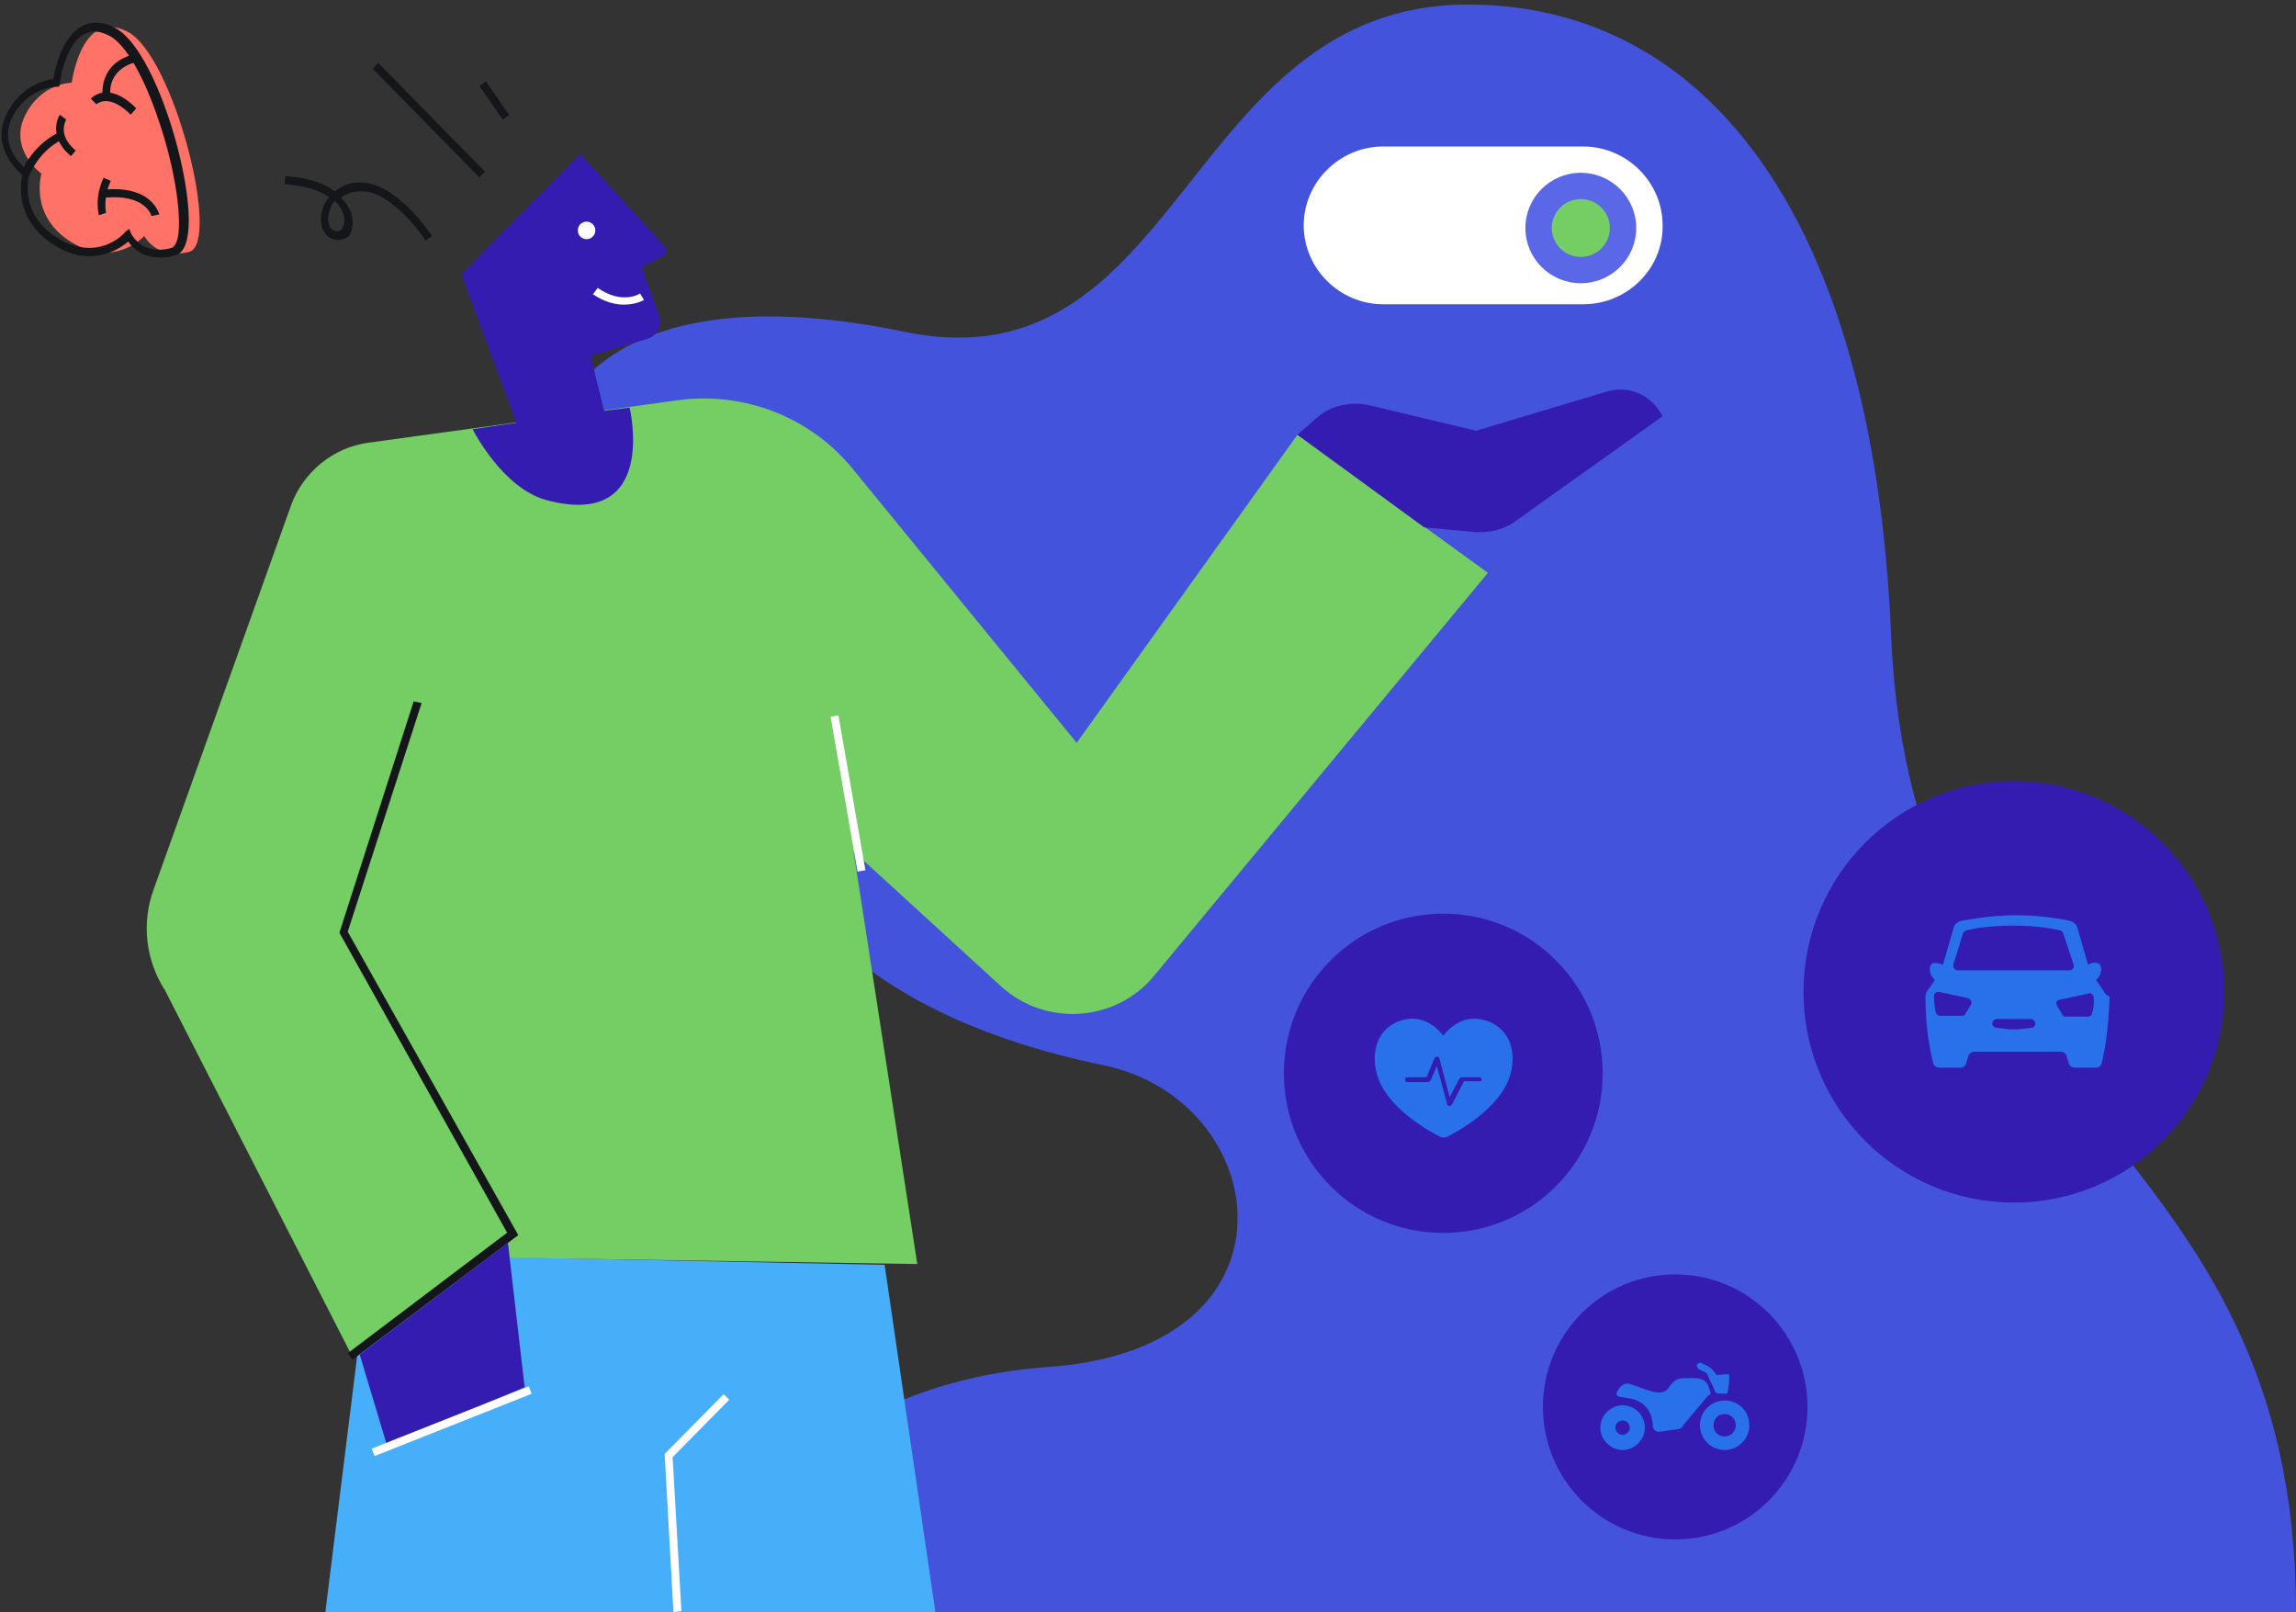 <svg width="480" height="337" viewBox="0 0 480 337" fill="none" xmlns="http://www.w3.org/2000/svg">
<rect x="0" y="0" width="480" height="337" fill="#333333" stroke="none"/>
<path d="M114.125 94.212C114.125 94.212 118.623 54.837 189.099 69.352C247.245 81.365 247.579 0.947 306.891 0.947C355.041 0.947 391.529 42.824 395.361 132.919C399.692 234.026 479.998 236.529 479.998 336.968H142.115C142.115 336.968 160.609 289.918 219.089 285.747C273.903 281.91 266.072 230.022 230.751 222.681C174.771 211.169 164.441 182.972 164.441 182.972L114.125 94.212Z" fill="#4353DB"/>
<path d="M184.936 264.392L195.599 337.302H67.977L77.307 262.223L184.936 264.392Z" fill="#47AFFA"/>
<path d="M32.16 185.809L60.816 105.724C63.316 98.717 69.647 93.544 76.977 92.543L141.455 83.701C155.45 81.699 169.612 87.204 178.442 98.216L225.093 155.276L271.243 90.875L311.063 119.739L241.254 203.994C233.256 213.671 218.595 214.672 209.265 206.163L178.442 177.967L191.771 264.225L106.532 262.904L73.321 282.91L34.492 206.998C30.494 200.824 29.494 192.983 32.16 185.809Z" fill="#74CE63"/>
<path d="M96.469 57.34L107.965 88.373L98.801 89.707C98.801 89.707 104.966 102.054 114.296 104.556C137.788 110.73 131.623 85.203 131.623 85.203L126.292 85.87L123.459 74.358L135.289 70.854C137.454 70.187 138.454 68.018 137.788 66.016L134.122 55.838L138.621 53.502C139.287 53.169 139.454 52.168 138.954 51.5L121.293 32.147L96.469 57.34Z" fill="#351CB0"/>
<path d="M130.459 63.679C128.626 63.679 126.46 63.179 123.961 61.511L124.961 60.176C129.959 63.679 133.624 61.511 133.791 61.344L134.624 62.678C134.457 62.845 132.791 63.679 130.459 63.679Z" fill="white"/>
<path d="M122.626 49.999C123.638 49.999 124.458 49.177 124.458 48.163C124.458 47.15 123.638 46.328 122.626 46.328C121.613 46.328 120.793 47.15 120.793 48.163C120.793 49.177 121.613 49.999 122.626 49.999Z" fill="white"/>
<path d="M73.694 284.205L72.694 282.871L106.016 257.677L71.027 195.091V194.757L86.48 146.617L88.146 146.951L72.693 194.757L108.348 258.178L73.694 284.205Z" fill="#151619"/>
<path d="M271.242 90.875L275.241 87.371C278.24 84.702 282.405 83.868 286.237 84.702L308.563 90.041L335.886 81.865C340.218 80.531 344.883 82.366 347.216 86.37L347.549 87.037L316.893 108.894C314.394 110.729 311.395 111.397 308.396 111.23L297.733 110.229L271.242 90.875Z" fill="#351CB0"/>
<path d="M106.185 259.778L109.683 289.977L80.86 301.989L75.195 283.136L106.185 259.778Z" fill="#351CB0"/>
<path d="M175.282 149.528L173.641 149.813L179.278 182.194L180.92 181.908L175.282 149.528Z" fill="white"/>
<path d="M14.996 17.297C14.996 17.297 8.498 17.297 5.166 24.305C1.834 31.312 8.665 36.318 8.665 36.318C8.665 36.318 5.999 45.16 14.996 50.666C23.993 56.172 30.157 49.331 30.157 49.331C30.157 49.331 32.657 54.337 39.487 52.668C46.318 51 36.322 11.625 26.659 6.62C16.995 1.614 14.996 17.297 14.996 17.297Z" fill="#FF7268"/>
<path d="M33.491 53.836C29.826 53.836 27.66 51.834 26.826 50.499C24.827 52.167 18.996 56.005 11.498 51.333C3.335 46.328 4.168 38.82 4.668 36.651C3.168 35.316 -1.83 30.311 1.335 23.971C4.168 17.965 9.333 16.797 11.165 16.463C11.498 14.294 12.998 7.62 17.163 5.451C19.163 4.45 21.495 4.45 23.994 5.785C32.491 10.123 40.655 37.986 39.322 48.664C38.989 51.333 38.156 53.002 36.656 53.335C35.324 53.836 34.324 53.836 33.491 53.836ZM26.993 47.829L27.493 48.997C27.66 49.164 29.826 53.502 35.823 51.834C36.49 51.667 37.156 50.499 37.323 48.664C37.823 43.825 36.323 34.482 33.324 25.639C30.159 15.963 26.16 9.122 22.828 7.453C20.829 6.452 19.163 6.286 17.663 7.12C13.498 9.289 12.498 17.297 12.498 17.464L12.332 18.131H11.665C11.498 18.131 5.667 18.298 2.502 24.638C-0.497 30.978 5.501 35.483 5.834 35.65L6.334 35.984L6.167 36.484C6 36.818 3.834 44.826 12.165 49.831C20.495 54.837 25.993 48.831 26.16 48.497L26.993 47.829Z" fill="#151619"/>
<path d="M6.166 36.651L4.5 36.151C4.5 35.984 6.333 30.645 12.331 27.642L12.997 29.143C7.832 31.813 6.166 36.651 6.166 36.651Z" fill="#151619"/>
<path d="M14.83 32.647C9.665 28.309 12.498 23.971 12.498 23.971L13.831 24.972C13.831 25.139 11.831 28.142 15.83 31.479L14.83 32.647Z" fill="#151619"/>
<path d="M31.657 45.16C31.657 44.993 30.324 40.489 21.827 41.323L21.66 39.654C31.657 38.653 33.156 44.493 33.323 44.827L31.657 45.16L32.49 44.993L31.657 45.16Z" fill="#151619"/>
<path d="M20.664 44.993C20.664 44.827 19.664 41.323 21.664 37.152L23.163 37.819C21.497 41.323 22.163 44.326 22.163 44.493L20.664 44.993Z" fill="#151619"/>
<path d="M21.497 20.467C21.497 20.467 20.165 13.293 28.162 11.291L28.495 12.959C22.164 14.628 22.997 19.967 23.163 20.134L21.497 20.467Z" fill="#151619"/>
<path d="M27.323 23.971C25.49 22.136 23.657 21.135 22.158 21.135C20.825 21.135 20.158 21.802 20.158 21.802L18.992 20.634C18.992 20.634 20.158 19.299 22.158 19.299C24.157 19.299 26.323 20.467 28.489 22.636L27.323 23.971Z" fill="#151619"/>
<path d="M110.545 289.787L77.703 302.811L78.317 304.362L111.158 291.338L110.545 289.787Z" fill="white"/>
<path d="M140.786 336.968L138.953 303.933L151.282 291.42L152.448 292.588L140.619 304.601L142.452 336.801L140.786 336.968Z" fill="white"/>
<path d="M330.993 63.601H289.148C280.058 63.601 272.555 56.145 272.555 47.113C272.555 38.08 280.058 30.625 289.148 30.625H330.993C340.084 30.625 347.587 38.08 347.587 47.113C347.731 56.145 340.228 63.601 330.993 63.601Z" fill="white"/>
<path d="M330.481 59.204C336.88 59.204 342.067 54.037 342.067 47.663C342.067 41.288 336.88 36.121 330.481 36.121C324.082 36.121 318.895 41.288 318.895 47.663C318.895 54.037 324.082 59.204 330.481 59.204Z" fill="#5A68E7"/>
<path d="M330.487 53.708C333.839 53.708 336.556 51.002 336.556 47.663C336.556 44.324 333.839 41.617 330.487 41.617C327.135 41.617 324.418 44.324 324.418 47.663C324.418 51.002 327.135 53.708 330.487 53.708Z" fill="#74CE63"/>
<path d="M70.647 50.165C70.481 50.165 70.314 50.165 70.147 50.165C68.148 49.832 66.815 47.663 67.148 45.16C67.315 43.658 67.815 42.324 68.814 41.156C66.982 39.988 64.149 38.82 59.484 38.486L59.651 36.818C64.816 37.152 67.981 38.486 69.981 39.988C71.48 38.82 73.313 37.986 75.645 38.153C82.976 38.319 89.974 48.831 90.307 49.331L88.974 50.332C88.974 50.165 82.143 39.988 75.645 39.988C73.813 39.988 72.313 40.488 71.314 41.323C72.313 42.324 72.813 43.325 73.146 43.825C73.979 45.827 73.979 47.996 72.813 49.498C72.147 49.832 71.48 50.165 70.647 50.165ZM69.981 41.99C69.148 42.991 68.814 44.159 68.648 45.16C68.481 46.495 68.814 48.163 70.314 48.33C70.814 48.33 71.147 48.33 71.48 47.83C71.98 47.162 72.313 45.66 71.48 43.992C71.314 43.658 70.814 42.824 69.981 41.99Z" fill="#151619"/>
<path d="M79.082 13.173L77.894 14.343L100.208 37.064L101.396 35.895L79.082 13.173Z" fill="#151619"/>
<path d="M101.608 17.046L100.238 17.997L105.078 24.99L106.448 24.04L101.608 17.046Z" fill="#151619"/>
<path d="M421.024 251.378C445.316 251.378 465.008 231.657 465.008 207.331C465.008 183.005 445.316 163.285 421.024 163.285C396.732 163.285 377.039 183.005 377.039 207.331C377.039 231.657 396.732 251.378 421.024 251.378Z" fill="#351CB0"/>
<path d="M301.732 257.718C320.135 257.718 335.054 242.778 335.054 224.349C335.054 205.921 320.135 190.981 301.732 190.981C283.329 190.981 268.41 205.921 268.41 224.349C268.41 242.778 283.329 257.718 301.732 257.718Z" fill="#351CB0"/>
<path d="M350.216 321.785C365.49 321.785 377.873 309.386 377.873 294.089C377.873 278.793 365.49 266.394 350.216 266.394C334.941 266.394 322.559 278.793 322.559 294.089C322.559 309.386 334.941 321.785 350.216 321.785Z" fill="#351CB0"/>
<path d="M439.685 206.998L438.186 204.829C438.852 204.495 439.852 202.493 438.852 201.492C438.186 200.991 437.019 201.325 436.519 201.659L434.354 194.151C434.187 193.317 433.52 192.649 432.687 192.482C430.522 191.982 426.19 191.314 421.358 191.314C416.526 191.314 412.028 192.149 410.029 192.482C409.196 192.649 408.529 193.317 408.363 194.151L406.197 201.659C405.697 201.492 404.364 200.991 403.864 201.492C402.864 202.493 403.864 204.495 404.531 204.829L403.031 206.998C402.698 207.331 402.531 207.832 402.531 208.332C402.531 215.507 403.698 220.512 404.197 222.347C404.364 222.848 404.864 223.181 405.364 223.181H409.862C410.362 223.181 410.862 222.848 411.028 222.347L411.528 220.679C411.695 220.178 412.195 219.845 412.694 219.845H430.855C431.355 219.845 431.854 220.178 432.021 220.679L432.521 222.347C432.687 222.848 433.187 223.181 433.687 223.181H438.186C438.685 223.181 439.185 222.848 439.352 222.347C439.852 220.345 440.851 215.507 441.018 208.332C440.018 207.832 439.852 207.331 439.685 206.998ZM408.363 201.659L410.362 195.152C410.528 194.818 410.695 194.651 411.028 194.484C412.361 194.151 415.86 193.483 420.858 193.483C425.856 193.483 429.355 194.151 430.688 194.484C431.021 194.484 431.188 194.818 431.355 195.152L433.52 201.659C433.687 202.326 433.187 202.827 432.687 202.827H409.196C408.696 202.827 408.196 202.159 408.363 201.659ZM412.028 210.001L410.862 212.003C410.695 212.17 410.528 212.337 410.195 212.337H405.53C405.197 212.337 404.864 212.003 404.697 211.669C404.531 210.835 404.197 209.167 404.364 207.999C404.364 207.498 404.864 207.331 405.364 207.331L411.528 208.666C412.028 209 412.361 209.5 412.028 210.001ZM424.69 214.839L421.858 215.173C421.358 215.173 420.692 215.173 420.192 215.173L417.359 214.839C416.86 214.839 416.526 214.339 416.526 214.005C416.526 213.505 416.86 213.004 417.526 213.004H421.025H424.524C425.023 213.004 425.523 213.505 425.523 214.005C425.523 214.339 425.19 214.839 424.69 214.839ZM437.352 211.836C437.352 212.17 437.019 212.503 436.519 212.503H431.854C431.521 212.503 431.355 212.337 431.188 212.17L430.022 210.168C429.688 209.667 430.022 209 430.522 209L436.686 207.665C437.186 207.498 437.519 207.832 437.686 208.332C437.852 209.333 437.686 211.002 437.352 211.836Z" fill="#2871EA"/>
<path d="M357.546 290.92C357.213 289.918 357.046 288.083 354.214 288.083C351.215 288.083 350.382 287.749 348.716 290.252C347.216 292.254 343.551 290.085 340.552 289.251C339.885 289.084 339.219 289.418 338.719 289.918L338.053 290.92C337.886 291.253 337.886 291.754 338.386 291.921L341.218 292.421C341.218 292.421 345.384 293.088 345.55 298.094C345.55 298.761 346.217 299.429 347.05 299.262L350.715 298.761C351.215 298.761 351.715 298.428 351.881 297.927L357.213 291.587C357.546 291.754 357.713 291.253 357.546 290.92Z" fill="#2871EA"/>
<path d="M360.548 292.754C357.715 292.754 355.383 295.09 355.383 297.926C355.383 300.763 357.715 303.099 360.548 303.099C363.38 303.099 365.713 300.763 365.713 297.926C365.713 295.09 363.547 292.754 360.548 292.754ZM360.548 300.262C359.215 300.262 358.215 299.261 358.215 297.926C358.215 296.592 359.215 295.591 360.548 295.591C361.881 295.591 362.88 296.592 362.88 297.926C362.88 299.261 361.881 300.262 360.548 300.262Z" fill="#2871EA"/>
<path d="M339.22 293.756C336.721 293.756 334.555 295.925 334.555 298.427C334.555 300.93 336.721 303.099 339.22 303.099C341.719 303.099 343.885 300.93 343.885 298.427C343.885 295.925 341.886 293.756 339.22 293.756ZM339.22 299.929C338.387 299.929 337.72 299.262 337.72 298.427C337.72 297.593 338.387 296.926 339.22 296.926C340.053 296.926 340.719 297.593 340.719 298.427C340.719 299.262 340.053 299.929 339.22 299.929Z" fill="#2871EA"/>
<path d="M355.215 286.248L356.548 286.915C356.881 287.082 357.047 287.249 357.047 287.583C357.381 288.417 358.38 290.252 358.547 290.919C358.713 291.086 358.88 291.253 359.047 291.253C359.713 291.253 360.879 291.42 361.046 291.253C361.379 290.919 361.712 287.249 361.379 287.249C360.879 287.249 358.88 287.416 358.88 287.416L358.214 286.582C357.88 286.081 357.381 285.747 356.714 285.414L355.715 284.913C355.381 284.746 355.048 284.913 354.715 285.247C354.715 285.58 354.881 286.081 355.215 286.248Z" fill="#2871EA"/>
<path d="M309.228 213.004C304.563 212.337 301.731 216.508 301.731 216.508C301.731 216.508 298.898 212.337 294.233 213.004C288.069 214.005 286.069 220.011 288.235 225.684C290.568 231.69 298.232 236.195 300.898 237.53C301.564 237.863 302.23 237.863 302.73 237.53C305.396 236.195 313.06 231.69 315.393 225.684C317.558 220.011 315.559 214.005 309.228 213.004ZM309.395 226.018H306.062L303.563 230.856C303.397 231.023 303.23 231.19 303.063 231.19C302.897 231.19 302.564 231.023 302.564 230.856L300.398 222.848L299.065 225.851C298.898 226.018 298.732 226.185 298.565 226.185H294.233C293.9 226.185 293.733 226.018 293.733 225.684C293.733 225.35 293.9 225.183 294.233 225.183H298.232L299.898 221.179C300.065 221.012 300.231 220.846 300.398 220.846C300.564 220.846 300.898 221.012 300.898 221.179L303.063 229.355L305.063 225.517C305.229 225.35 305.396 225.183 305.563 225.183H309.228C309.561 225.183 309.728 225.35 309.728 225.684C309.894 225.851 309.561 226.018 309.395 226.018Z" fill="#2871EA"/>
</svg>
